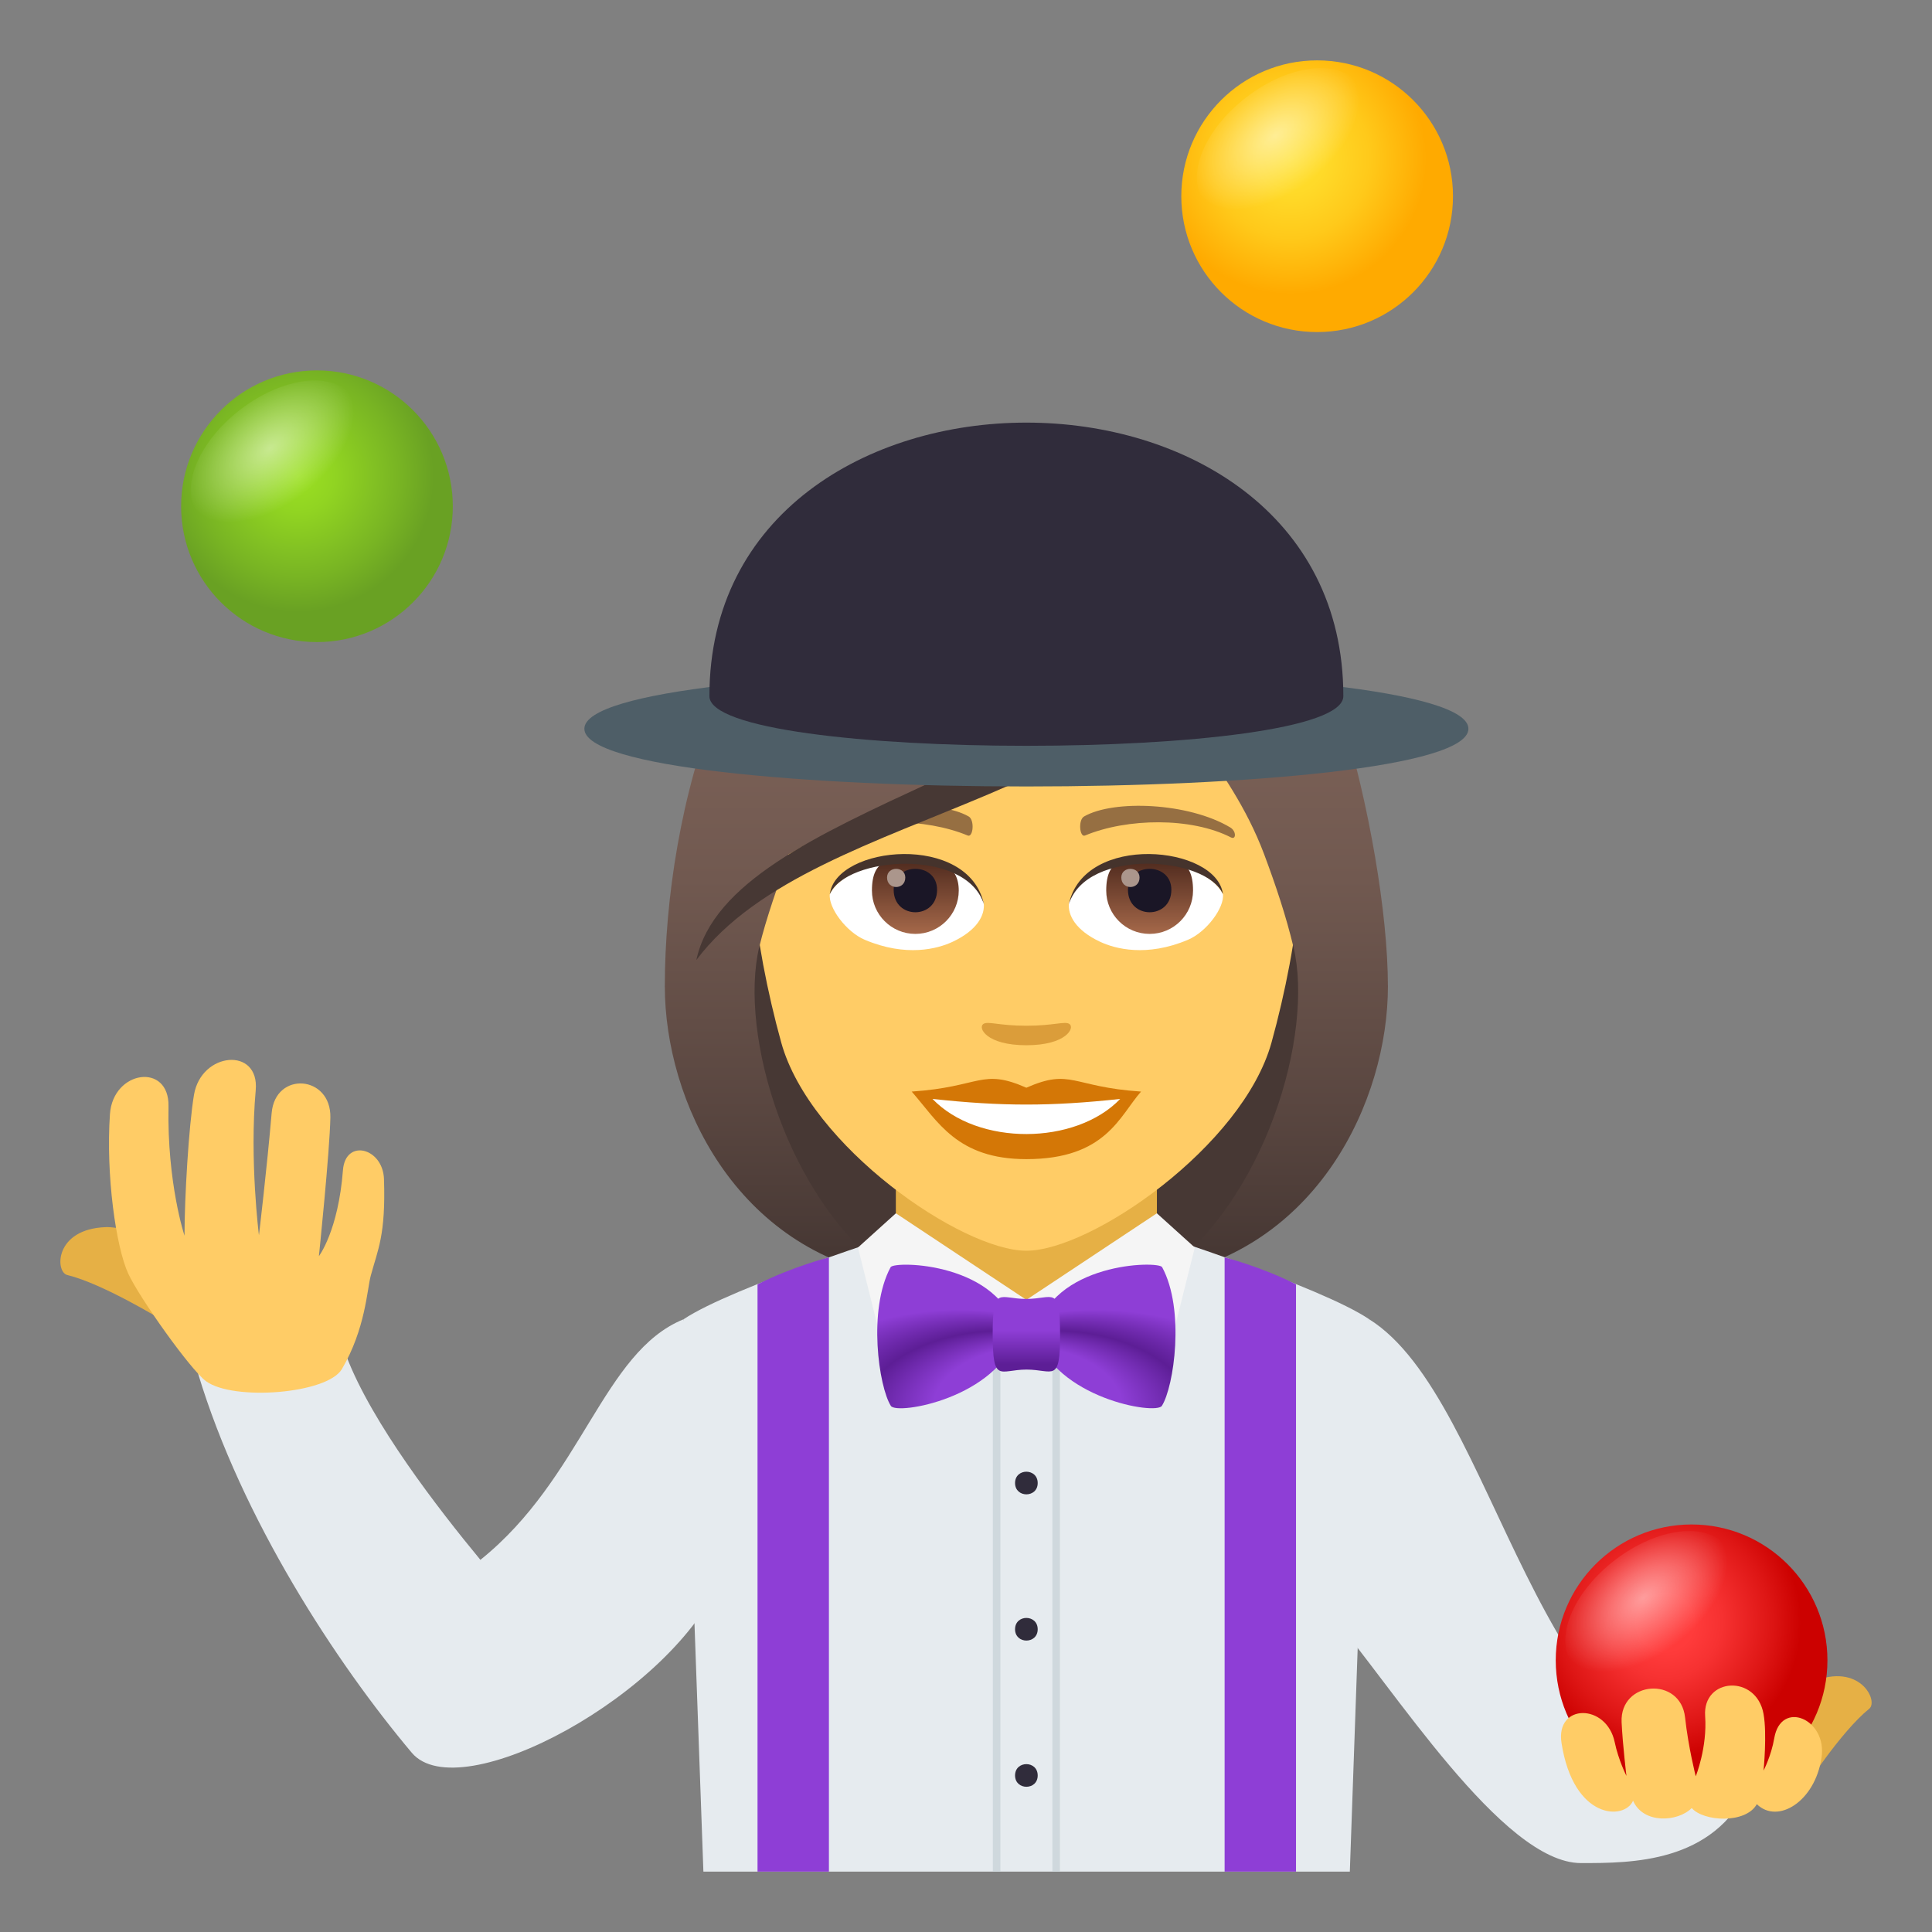 <?xml version="1.0" encoding="utf-8"?>
<!-- Generator: Adobe Illustrator 15.0.0, SVG Export Plug-In . SVG Version: 6.00 Build 0)  -->
<!DOCTYPE svg PUBLIC "-//W3C//DTD SVG 1.1//EN" "http://www.w3.org/Graphics/SVG/1.1/DTD/svg11.dtd">
<svg version="1.1" id="Layer_1" xmlns:x="http://ns.adobe.com/Extensibility/1.0/" xmlns:i="http://ns.adobe.com/AdobeIllustrator/10.0/" xmlns:graph="http://ns.adobe.com/Graphs/1.0/"
	 xmlns="http://www.w3.org/2000/svg" xmlns:xlink="http://www.w3.org/1999/xlink" xmlns:a="http://ns.adobe.com/AdobeSVGViewerExtensions/3.0/"
	 x="0px" y="0px" width="64px" height="64px" viewBox="0 0 64 64" enable-background="new 0 0 64 64" xml:space="preserve">
<rect x="0" y="0" width="64" height="64" fill="#808080" stroke="none"/>
<path fill="#473834" d="M38.376,42.307c8.755-3.501,6.725-11.817,6.725-11.817H22.898c0,0-2.029,8.316,6.723,11.817
	c0,0,1.752,0.438,4.378,0.438S38.376,42.307,38.376,42.307z"/>
<linearGradient id="SVGID_1_" gradientUnits="userSpaceOnUse" x1="42.176" y1="42.743" x2="42.176" y2="16.551">
	<stop  offset="0.05" style="stop-color:#473834"/>
	<stop  offset="0.227" style="stop-color:#594640"/>
	<stop  offset="0.52" style="stop-color:#715950"/>
	<stop  offset="0.7" style="stop-color:#7A6056"/>
	<a:midPointStop  offset="0.05" style="stop-color:#473834"/>
	<a:midPointStop  offset="0.4" style="stop-color:#473834"/>
	<a:midPointStop  offset="0.7" style="stop-color:#7A6056"/>
</linearGradient>
<path fill="url(#SVGID_1_)" d="M42.85,31.377c0.676,2.846-0.896,8.426-4.474,10.93c5.253-0.875,7.601-5.835,7.601-9.641
	L42.85,31.377z"/>
<linearGradient id="SVGID_2_" gradientUnits="userSpaceOnUse" x1="1754.99" y1="42.743" x2="1754.99" y2="16.551" gradientTransform="matrix(-1 0 0 1 1780.814 0)">
	<stop  offset="0.05" style="stop-color:#473834"/>
	<stop  offset="0.227" style="stop-color:#594640"/>
	<stop  offset="0.52" style="stop-color:#715950"/>
	<stop  offset="0.7" style="stop-color:#7A6056"/>
	<a:midPointStop  offset="0.05" style="stop-color:#473834"/>
	<a:midPointStop  offset="0.4" style="stop-color:#473834"/>
	<a:midPointStop  offset="0.7" style="stop-color:#7A6056"/>
</linearGradient>
<path fill="url(#SVGID_2_)" d="M25.149,31.377c-0.676,2.846,0.897,8.426,4.475,10.93c-5.253-0.875-7.601-5.835-7.601-9.641
	L25.149,31.377z"/>
<path fill="#E6EBEF" d="M22.643,43.703c-2.673,1.086-3.35,5.259-6.729,7.969c-1.406-1.703-3.587-4.521-4.436-6.74
	c0,0-3.386-0.67-4.916,0.57c1.453,4.816,4.578,9.588,7.078,12.559c1.582,1.879,8.688-1.943,10.268-5.822
	C23.907,52.238,24.168,50.503,22.643,43.703z"/>
<path fill="#E6B045" d="M5.377,43.732c0.45,0.212,1.611-2.158,1.161-2.369c0,0-2.3-0.736-3.024-0.713
	c-1.712,0.055-1.692,1.484-1.287,1.586C3.411,42.523,5.377,43.732,5.377,43.732z"/>
<path fill="#FFCC66" d="M5.582,36.648c-0.049,2.547,0.53,4.286,0.53,4.286c0-1.25,0.14-3.622,0.313-4.661
	c0.238-1.436,2.177-1.604,2.046-0.156c-0.209,2.311,0.107,4.802,0.107,4.802s0.263-2.2,0.421-4.05
	c0.122-1.397,1.973-1.254,1.945,0.149c-0.021,1.13-0.38,4.594-0.38,4.594s0.641-0.835,0.797-2.851
	c0.082-1.054,1.325-0.742,1.359,0.299c0.061,1.855-0.203,2.328-0.438,3.198c-0.125,0.466-0.175,1.763-0.956,3.094
	c-0.484,0.824-3.601,1.062-4.5,0.403c-0.509-0.371-2.197-2.746-2.575-3.559c-0.409-0.88-0.748-3.271-0.609-5.289
	C3.743,35.451,5.61,35.188,5.582,36.648z"/>
<path fill="#E6EBEF" d="M45.357,43.703c4.264,2.67,5.408,14.736,12.579,15.484c-1.176,2.533-3.877,2.53-5.563,2.53
	c-2.604,0-6.241-5.86-8.354-8.313C44.02,53.404,43.832,50.503,45.357,43.703z"/>
<path fill="#E6EBEF" d="M22.643,43.703c1.597-1.072,7.313-2.895,7.313-2.895h8.141c0,0,5.673,1.816,7.261,2.895L44.715,62H23.301
	L22.643,43.703z"/>
<rect x="34.861" y="40.809" fill="#CFD8DD" width="0.25" height="21.191"/>
<rect x="32.889" y="40.809" fill="#CFD8DD" width="0.25" height="21.191"/>
<path fill="#8E3ED6" d="M25.094,42.545c1.177-0.594,2.365-0.892,2.365-0.892V62h-2.365V42.545z"/>
<path fill="#8E3ED6" d="M42.932,42.545c-1.178-0.594-2.365-0.892-2.365-0.892V62h2.365V42.545z"/>
<path fill="#E6B045" d="M59.759,59.261c-0.313,0.376-2.43-1.277-2.121-1.655c0,0,1.74-1.617,2.404-1.896
	c1.568-0.656,2.197,0.639,1.877,0.896C60.983,57.359,59.759,59.261,59.759,59.261z"/>
<radialGradient id="SVGID_3_" cx="55.161" cy="53.75" r="4.5" gradientUnits="userSpaceOnUse">
	<stop  offset="0.212" style="stop-color:#FF3B3B"/>
	<stop  offset="0.418" style="stop-color:#F63131"/>
	<stop  offset="0.771" style="stop-color:#DE1615"/>
	<stop  offset="1" style="stop-color:#CC0100"/>
	<a:midPointStop  offset="0.212" style="stop-color:#FF3B3B"/>
	<a:midPointStop  offset="0.588" style="stop-color:#FF3B3B"/>
	<a:midPointStop  offset="1" style="stop-color:#CC0100"/>
</radialGradient>
<circle fill="url(#SVGID_3_)" cx="56.036" cy="55" r="4.5"/>
<radialGradient id="SVGID_4_" cx="633.463" cy="-21.297" r="3.202" gradientTransform="matrix(0.358 0.465 -0.792 0.61 -189.208 -228.648)" gradientUnits="userSpaceOnUse">
	<stop  offset="0" style="stop-color:#FFFFFF"/>
	<stop  offset="1" style="stop-color:#FFFFFF;stop-opacity:0"/>
	<a:midPointStop  offset="0" style="stop-color:#FFFFFF"/>
	<a:midPointStop  offset="0.486" style="stop-color:#FFFFFF"/>
	<a:midPointStop  offset="1" style="stop-color:#FFFFFF;stop-opacity:0"/>
</radialGradient>
<path opacity="0.5" fill="url(#SVGID_4_)" d="M55.785,54.664c-1.401,1.078-3.051,1.286-3.684,0.463
	c-0.635-0.824-0.013-2.365,1.389-3.443c1.402-1.08,3.051-1.286,3.686-0.463C57.811,52.043,57.187,53.586,55.785,54.664z"/>
<path fill="#FFCC66" d="M58.774,57.583c-0.1,0.585-0.354,1.069-0.354,1.069s0.12-1.201,0-1.873c-0.236-1.324-2.025-1.21-1.935,0.068
	c0.074,1.041-0.311,1.996-0.311,1.996s-0.245-0.955-0.354-1.951c-0.15-1.375-2.166-1.221-2.102,0.16
	c0.036,0.762,0.16,1.777,0.16,1.777s-0.263-0.517-0.388-1.114c-0.269-1.296-1.967-1.292-1.763,0.021
	c0.396,2.556,2.09,2.568,2.37,1.915c0.338,0.775,1.478,0.71,1.944,0.243c0.384,0.449,1.789,0.532,2.156-0.129
	c0.691,0.674,1.924-0.081,2.143-1.535C60.538,56.938,58.992,56.294,58.774,57.583z"/>
<rect x="29.676" y="38.369" fill="#E6B045" width="8.648" height="4.689"/>
<path fill="#F5F5F5" d="M38.323,40.192l1.256,1.134l-1.08,4.319L34,43.059L38.323,40.192z"/>
<path fill="#F5F5F5" d="M29.677,40.192l-1.256,1.134l1.08,4.319L34,43.059L29.677,40.192z"/>
<radialGradient id="SVGID_5_" cx="585.347" cy="-103.741" r="14.905" fx="573.421" fy="-98.333" gradientTransform="matrix(-0.867 -1.000000e-004 -5.047310e-005 -0.525 534.143 -5.671)" gradientUnits="userSpaceOnUse">
	<stop  offset="0.261" style="stop-color:#8E3ED6"/>
	<stop  offset="0.364" style="stop-color:#5D1E96"/>
	<stop  offset="0.503" style="stop-color:#8E3ED6"/>
	<a:midPointStop  offset="0.261" style="stop-color:#8E3ED6"/>
	<a:midPointStop  offset="0.5" style="stop-color:#8E3ED6"/>
	<a:midPointStop  offset="0.364" style="stop-color:#5D1E96"/>
	<a:midPointStop  offset="0.5" style="stop-color:#5D1E96"/>
	<a:midPointStop  offset="0.503" style="stop-color:#8E3ED6"/>
</radialGradient>
<path fill="url(#SVGID_5_)" d="M33.689,44.205c-0.646,2.105-3.98,2.678-4.178,2.367c-0.4-0.633-0.771-3.184-0.008-4.595
	C29.622,41.76,33.196,41.809,33.689,44.205z"/>
<radialGradient id="SVGID_6_" cx="107.111" cy="-103.411" r="14.902" fx="95.187" fy="-98.004" gradientTransform="matrix(0.867 -3.000000e-004 1.514193e-004 -0.525 -51.408 -5.527)" gradientUnits="userSpaceOnUse">
	<stop  offset="0.261" style="stop-color:#8E3ED6"/>
	<stop  offset="0.364" style="stop-color:#5D1E96"/>
	<stop  offset="0.503" style="stop-color:#8E3ED6"/>
	<a:midPointStop  offset="0.261" style="stop-color:#8E3ED6"/>
	<a:midPointStop  offset="0.5" style="stop-color:#8E3ED6"/>
	<a:midPointStop  offset="0.364" style="stop-color:#5D1E96"/>
	<a:midPointStop  offset="0.5" style="stop-color:#5D1E96"/>
	<a:midPointStop  offset="0.503" style="stop-color:#8E3ED6"/>
</radialGradient>
<path fill="url(#SVGID_6_)" d="M34.311,44.205c0.645,2.105,3.98,2.678,4.178,2.365c0.399-0.631,0.771-3.184,0.008-4.594
	C38.378,41.759,34.805,41.809,34.311,44.205z"/>
<linearGradient id="SVGID_7_" gradientUnits="userSpaceOnUse" x1="71.795" y1="45.587" x2="71.795" y2="43.118" gradientTransform="matrix(1.136 -2.000000e-004 -2.000000e-004 1 -47.544 -0.138)">
	<stop  offset="0.097" style="stop-color:#5D1E96"/>
	<stop  offset="0.551" style="stop-color:#8E3ED6"/>
	<a:midPointStop  offset="0.097" style="stop-color:#5D1E96"/>
	<a:midPointStop  offset="0.5" style="stop-color:#5D1E96"/>
	<a:midPointStop  offset="0.551" style="stop-color:#8E3ED6"/>
</linearGradient>
<path fill="url(#SVGID_7_)" d="M34.002,45.369c-0.895,0.003-1.113,0.477-1.118-1.168c-0.001-1.646,0.222-1.17,1.116-1.172
	c0.894,0,1.113-0.476,1.116,1.17C35.118,45.842,34.896,45.369,34.002,45.369z"/>
<path fill="#302C3B" d="M33.625,49.128c0-0.501,0.749-0.501,0.75-0.001S33.627,49.627,33.625,49.128z"/>
<path fill="#302C3B" d="M33.625,53.972c0-0.501,0.749-0.501,0.75-0.001S33.627,54.471,33.625,53.972z"/>
<path fill="#302C3B" d="M33.625,58.815c0-0.501,0.749-0.501,0.75-0.001S33.627,59.314,33.625,58.815z"/>
<radialGradient id="SVGID_8_" cx="42.757" cy="5.25" r="4.5" gradientUnits="userSpaceOnUse">
	<stop  offset="0" style="stop-color:#FFE02E"/>
	<stop  offset="0.249" style="stop-color:#FFDA29"/>
	<stop  offset="0.586" style="stop-color:#FFC91A"/>
	<stop  offset="0.971" style="stop-color:#FFAC02"/>
	<stop  offset="1" style="stop-color:#FFAA00"/>
	<a:midPointStop  offset="0" style="stop-color:#FFE02E"/>
	<a:midPointStop  offset="0.642" style="stop-color:#FFE02E"/>
	<a:midPointStop  offset="1" style="stop-color:#FFAA00"/>
</radialGradient>
<circle fill="url(#SVGID_8_)" cx="43.632" cy="6.5" r="4.5"/>
<radialGradient id="SVGID_9_" cx="555.406" cy="-41.188" r="3.202" gradientTransform="matrix(0.358 0.465 -0.792 0.61 -189.208 -228.648)" gradientUnits="userSpaceOnUse">
	<stop  offset="0" style="stop-color:#FFFFFF"/>
	<stop  offset="1" style="stop-color:#FFFFFF;stop-opacity:0"/>
	<a:midPointStop  offset="0" style="stop-color:#FFFFFF"/>
	<a:midPointStop  offset="0.486" style="stop-color:#FFFFFF"/>
	<a:midPointStop  offset="1" style="stop-color:#FFFFFF;stop-opacity:0"/>
</radialGradient>
<path opacity="0.5" fill="url(#SVGID_9_)" d="M43.58,6.202c-1.402,1.079-3.052,1.287-3.685,0.464
	c-0.634-0.824-0.012-2.365,1.389-3.443c1.402-1.081,3.052-1.287,3.685-0.464C45.604,3.582,44.981,5.124,43.58,6.202z"/>
<radialGradient id="SVGID_10_" cx="9.875" cy="15.77" r="4.5" gradientUnits="userSpaceOnUse">
	<stop  offset="0" style="stop-color:#9BE022"/>
	<stop  offset="0.267" style="stop-color:#91D422"/>
	<stop  offset="0.747" style="stop-color:#78B423"/>
	<stop  offset="1" style="stop-color:#69A123"/>
	<a:midPointStop  offset="0" style="stop-color:#9BE022"/>
	<a:midPointStop  offset="0.576" style="stop-color:#9BE022"/>
	<a:midPointStop  offset="1" style="stop-color:#69A123"/>
</radialGradient>
<path fill="url(#SVGID_10_)" d="M10.5,12.27c-2.484,0-4.5,2.015-4.5,4.502c0,2.486,2.016,4.498,4.5,4.498
	c2.482,0,4.5-2.012,4.5-4.498C15,14.284,12.982,12.27,10.5,12.27z"/>
<radialGradient id="SVGID_11_" cx="534.754" cy="-8.468" r="3.202" gradientTransform="matrix(0.358 0.465 -0.792 0.61 -189.208 -228.648)" gradientUnits="userSpaceOnUse">
	<stop  offset="0" style="stop-color:#FFFFFF"/>
	<stop  offset="1" style="stop-color:#FFFFFF;stop-opacity:0"/>
	<a:midPointStop  offset="0" style="stop-color:#FFFFFF"/>
	<a:midPointStop  offset="0.486" style="stop-color:#FFFFFF"/>
	<a:midPointStop  offset="1" style="stop-color:#FFFFFF;stop-opacity:0"/>
</radialGradient>
<path opacity="0.5" fill="url(#SVGID_11_)" d="M10.252,16.551c-1.401,1.08-3.051,1.286-3.684,0.463
	c-0.634-0.822-0.013-2.364,1.389-3.443c1.402-1.079,3.051-1.286,3.685-0.464C12.276,13.932,11.653,15.474,10.252,16.551z"/>
<path fill="#FFCC66" d="M34,17.797c-6.353,0-9.412,5.173-9.03,11.823c0.079,1.337,0.451,3.265,0.91,4.917
	c0.953,3.436,5.979,6.895,8.12,6.895c2.14,0,7.166-3.459,8.12-6.895c0.458-1.652,0.831-3.58,0.908-4.917
	C43.41,22.97,40.353,17.797,34,17.797z"/>
<path fill="#D47706" d="M33.999,36.032c-1.488-0.655-1.501-0.026-3.798,0.128c0.862,0.979,1.497,2.238,3.797,2.238
	c2.64,0,3.086-1.431,3.801-2.238C35.498,36.006,35.489,35.377,33.999,36.032z"/>
<path fill="#FFFFFF" d="M30.891,36.404c1.501,1.561,4.736,1.54,6.217,0C34.799,36.652,33.201,36.652,30.891,36.404z"/>
<path fill="#966F42" d="M40.749,27.407c-1.38-0.822-3.855-0.923-4.835-0.362c-0.207,0.113-0.15,0.707,0.028,0.633
	c1.396-0.581,3.524-0.61,4.836,0.063C40.954,27.829,40.959,27.527,40.749,27.407z"/>
<path fill="#966F42" d="M27.25,27.407c1.379-0.822,3.854-0.923,4.836-0.362c0.207,0.113,0.152,0.707-0.028,0.633
	c-1.397-0.581-3.524-0.611-4.837,0.063C27.044,27.829,27.041,27.527,27.25,27.407z"/>
<path fill="#DB9D3A" d="M35.428,33.922c-0.151-0.106-0.507,0.057-1.429,0.057c-0.921,0-1.276-0.163-1.427-0.057
	c-0.182,0.127,0.105,0.703,1.427,0.703S35.609,34.049,35.428,33.922z"/>
<path id="Path_337_" fill="#FFFFFF" d="M32.586,29.903c0.055,0.42-0.23,0.918-1.021,1.291c-0.501,0.237-1.545,0.518-2.917-0.062
	c-0.614-0.259-1.214-1.065-1.159-1.513C28.23,28.219,31.891,28.014,32.586,29.903z"/>
<linearGradient id="Oval_1_" gradientUnits="userSpaceOnUse" x1="-423.808" y1="477.556" x2="-423.808" y2="477.935" gradientTransform="matrix(6.57 0 0 -6.57 2814.78 3168.528)">
	<stop  offset="0" style="stop-color:#A6694A"/>
	<stop  offset="1" style="stop-color:#4F2A1E"/>
	<a:midPointStop  offset="0" style="stop-color:#A6694A"/>
	<a:midPointStop  offset="0.5" style="stop-color:#A6694A"/>
	<a:midPointStop  offset="1" style="stop-color:#4F2A1E"/>
</linearGradient>
<path id="Oval_52_" fill="url(#Oval_1_)" d="M30.322,28.443c0.794,0,1.438,0.219,1.438,1.057c0,0.793-0.644,1.437-1.438,1.437
	s-1.438-0.644-1.438-1.437C28.885,28.396,29.527,28.443,30.322,28.443z"/>
<path id="Path_336_" fill="#1A1626" d="M29.604,29.474c0,0.994,1.438,0.994,1.438,0C31.042,28.55,29.604,28.55,29.604,29.474z"/>
<path id="Path_335_" fill="#AB968C" d="M29.385,29.07c0,0.418,0.604,0.418,0.604,0C29.988,28.685,29.385,28.685,29.385,29.07z"/>
<path id="Path_334_" fill="#45332C" d="M32.594,29.958c-0.584-1.876-4.564-1.599-5.105-0.338
	C27.688,28.005,32.096,27.578,32.594,29.958z"/>
<path id="Path_333_" fill="#FFFFFF" d="M35.412,29.903c-0.053,0.42,0.232,0.918,1.023,1.291c0.501,0.237,1.545,0.518,2.917-0.062
	c0.615-0.259,1.214-1.065,1.159-1.513C39.77,28.219,36.109,28.014,35.412,29.903z"/>
<linearGradient id="Oval_2_" gradientUnits="userSpaceOnUse" x1="-425.325" y1="477.556" x2="-425.325" y2="477.935" gradientTransform="matrix(6.57 0 0 -6.57 2832.511 3168.528)">
	<stop  offset="0" style="stop-color:#A6694A"/>
	<stop  offset="1" style="stop-color:#4F2A1E"/>
	<a:midPointStop  offset="0" style="stop-color:#A6694A"/>
	<a:midPointStop  offset="0.5" style="stop-color:#A6694A"/>
	<a:midPointStop  offset="1" style="stop-color:#4F2A1E"/>
</linearGradient>
<path id="Oval_51_" fill="url(#Oval_2_)" d="M38.083,28.443c0.794,0,1.438-0.048,1.438,1.057c0,0.793-0.644,1.437-1.438,1.437
	s-1.438-0.644-1.438-1.437C36.645,28.396,37.289,28.443,38.083,28.443z"/>
<path id="Path_332_" fill="#1A1626" d="M37.365,29.474c0,0.994,1.438,0.994,1.438,0C38.803,28.55,37.365,28.55,37.365,29.474z"/>
<path id="Path_331_" fill="#AB968C" d="M37.145,29.07c0,0.418,0.604,0.418,0.604,0C37.748,28.685,37.145,28.685,37.145,29.07z"/>
<path id="Path_330_" fill="#45332C" d="M35.406,29.958c0.584-1.875,4.562-1.606,5.105-0.338
	C40.311,28.005,35.904,27.578,35.406,29.958z"/>
<linearGradient id="SVGID_12_" gradientUnits="userSpaceOnUse" x1="34" y1="42.743" x2="34" y2="16.549">
	<stop  offset="0.05" style="stop-color:#473834"/>
	<stop  offset="0.227" style="stop-color:#594640"/>
	<stop  offset="0.52" style="stop-color:#715950"/>
	<stop  offset="0.7" style="stop-color:#7A6056"/>
	<a:midPointStop  offset="0.05" style="stop-color:#473834"/>
	<a:midPointStop  offset="0.4" style="stop-color:#473834"/>
	<a:midPointStop  offset="0.7" style="stop-color:#7A6056"/>
</linearGradient>
<path fill="url(#SVGID_12_)" d="M41.148,18.726c0.726-1.036-5.418-3.222-11.219-1.745c-5.794,1.326-7.906,10.008-7.906,15.686
	c0.519,0.41,2.538-0.615,3.126-1.289c0.24-0.994,0.619-2.017,0.972-3.075c4.351-2.52,9.275-3.112,12.693-6.128
	c-0.438,1.313,1.879,2.969,3.064,6.128c0.383,1.024,0.727,2.051,0.971,3.075c0.966,0.889,1.739,1.309,3.127,1.289
	C45.977,27.864,43.472,18.055,41.148,18.726z"/>
<path fill="#473834" d="M23.067,31.803c4.008-5.338,15.837-4.976,18.081-13.077C36.79,25.525,24.162,26.672,23.067,31.803z"/>
<path fill="#4E5E67" d="M48.643,24.141c0,2.549-29.285,2.549-29.285,0S48.643,21.592,48.643,24.141z"/>
<path fill="#302C3B" d="M44.5,23.061c0,2.193-21,2.193-21,0C23.5,10.979,44.5,10.979,44.5,23.061z"/>
</svg>
